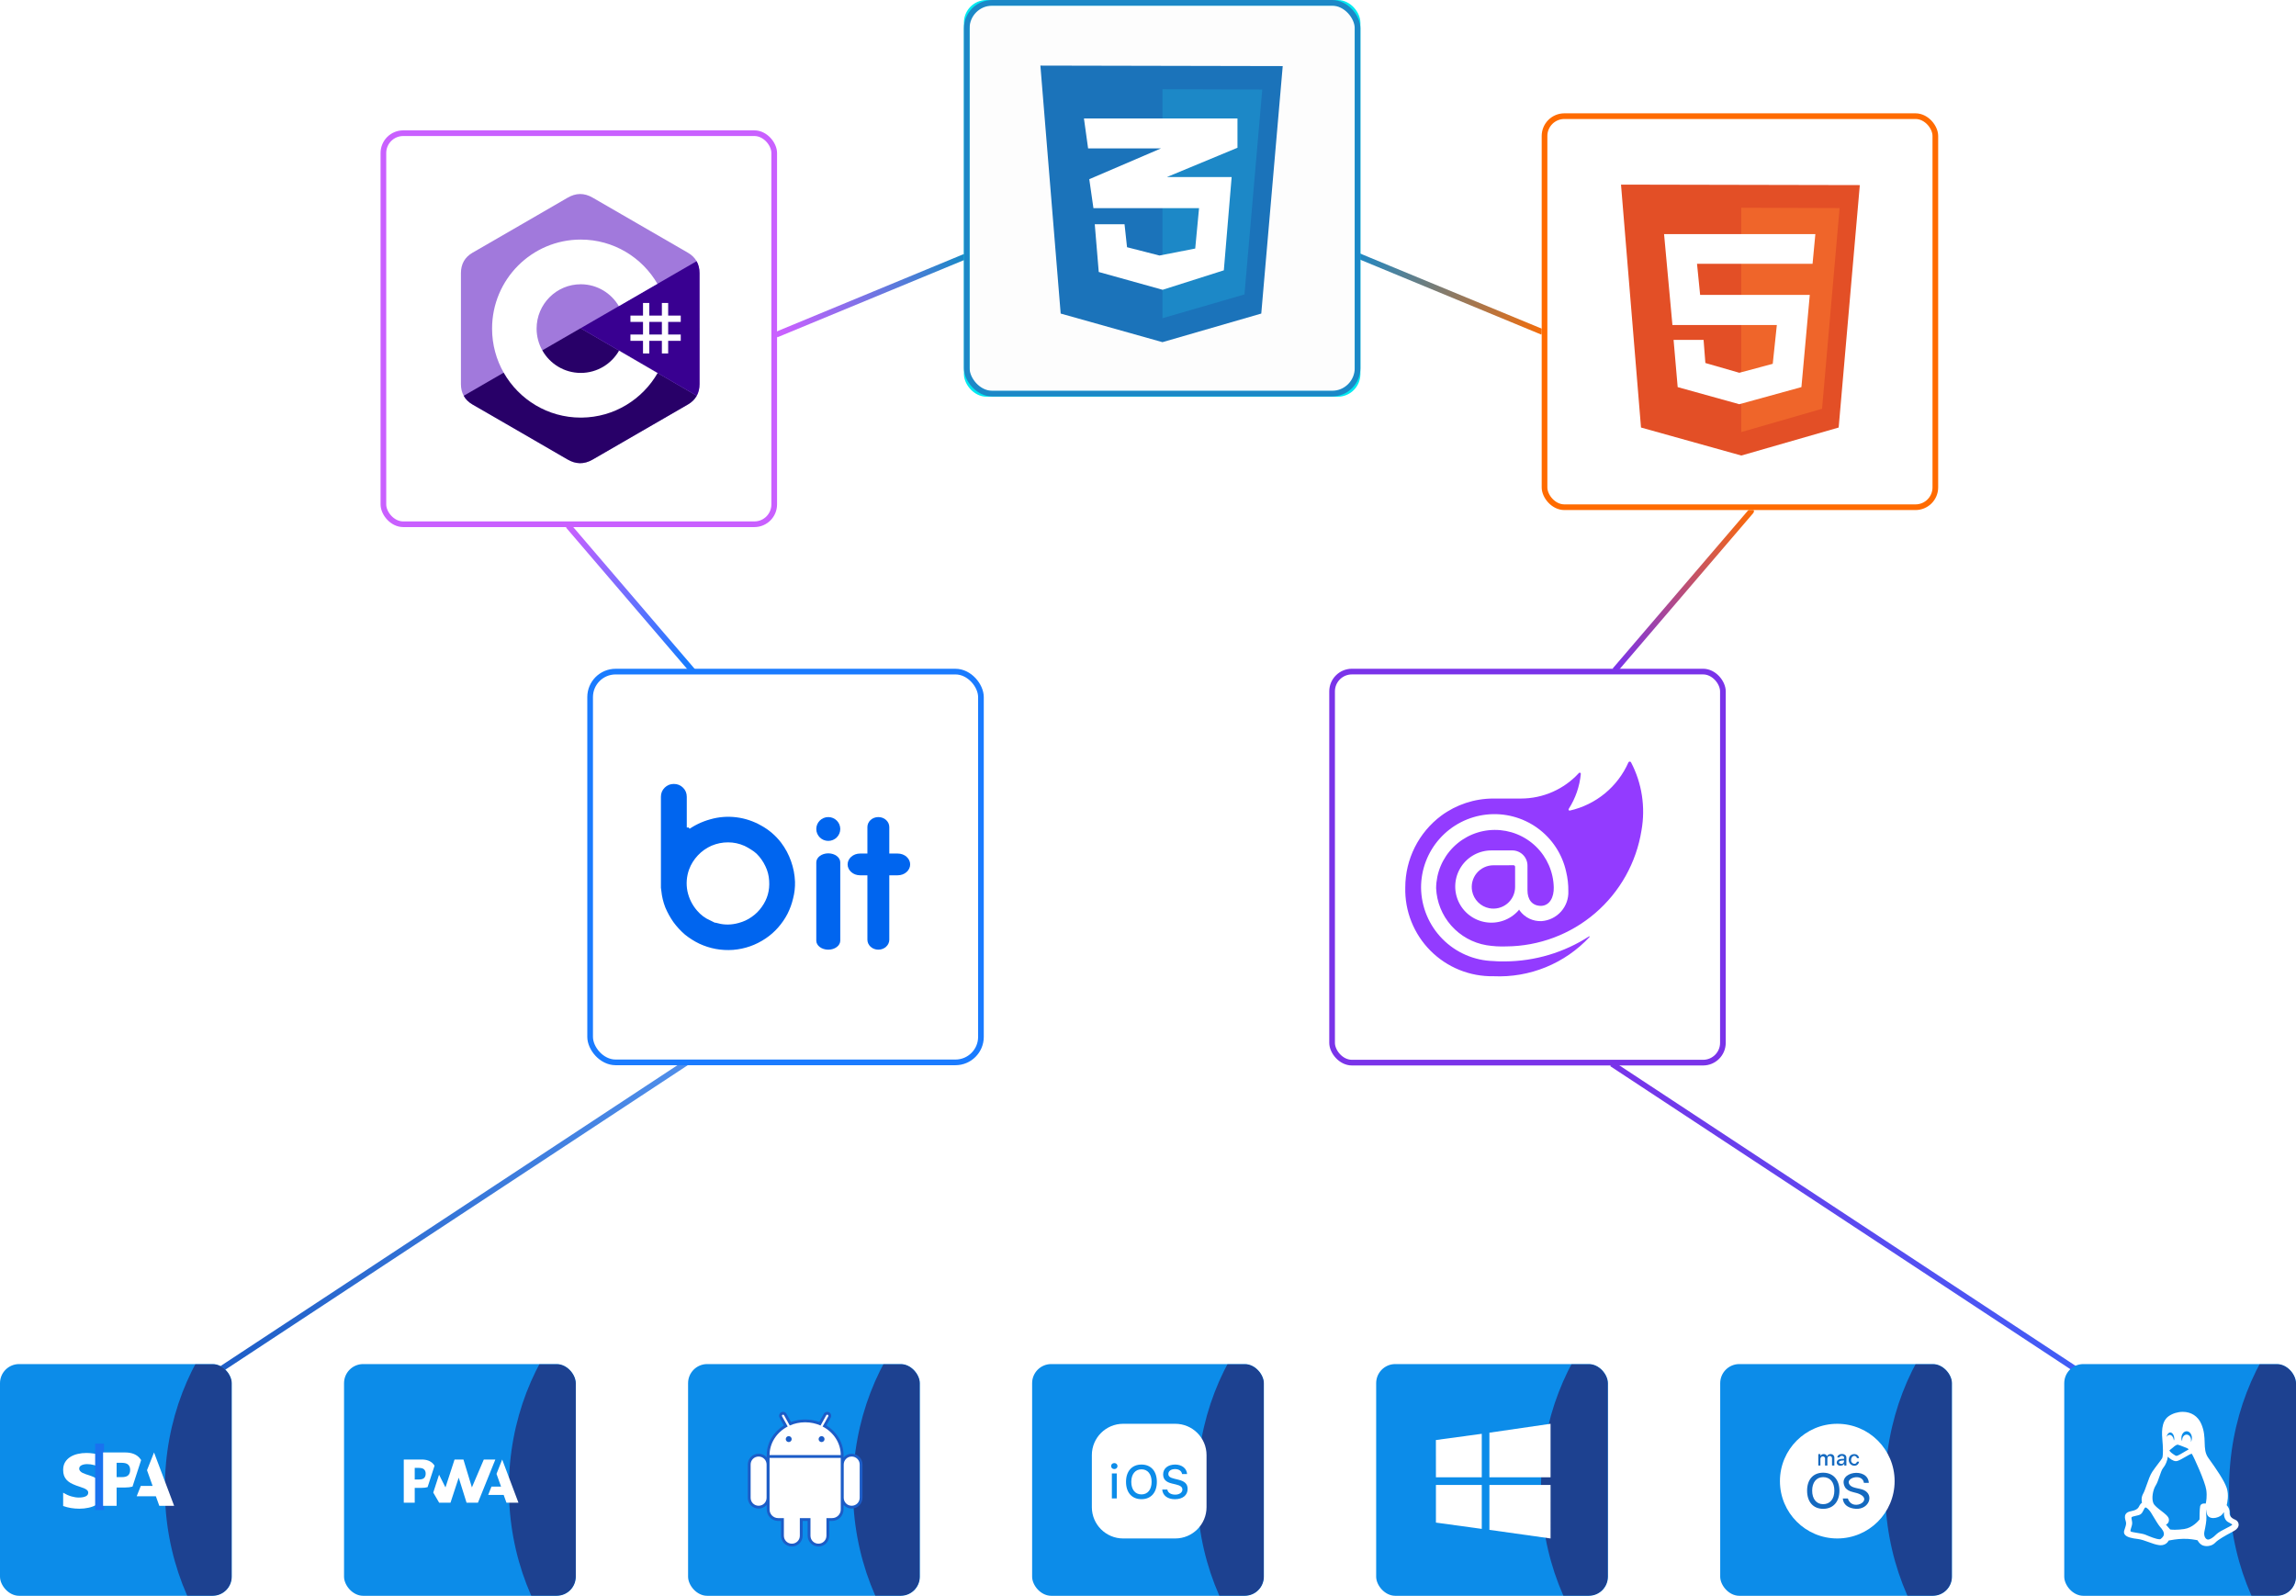 <svg width="961" height="668" viewBox="0 0 961 668" fill="none" xmlns="http://www.w3.org/2000/svg">
<path d="M237.179 221.155C236.744 220.647 236.803 219.882 237.311 219.446V219.446C237.819 219.01 238.584 219.069 239.019 219.577L290.995 280.259L289.155 281.838L237.179 221.155Z" fill="url(#paint0_linear_1660_11765)"/>
<path d="M732.041 213.222C732.467 212.724 733.215 212.667 733.712 213.093V213.093C734.21 213.52 734.267 214.268 733.841 214.766L676.756 281.418L674.956 279.874L732.041 213.222Z" fill="url(#paint1_linear_1660_11765)"/>
<path d="M92.795 574.348C92.248 574.708 91.513 574.556 91.153 574.009V574.009C90.793 573.462 90.945 572.726 91.492 572.366L287.45 443.325L288.753 445.307L92.795 574.348Z" fill="url(#paint2_linear_1660_11765)"/>
<path d="M869.51 572.242C870.057 572.602 870.208 573.338 869.848 573.885V573.885C869.488 574.433 868.753 574.584 868.206 574.224L673.965 446.292L675.269 444.31L869.51 572.242Z" fill="url(#paint3_linear_1660_11765)"/>
<path d="M567.43 107.927L568.335 105.734L646.077 137.897L645.171 140.09L567.43 107.927Z" fill="url(#paint4_linear_1660_11765)"/>
<path d="M403.009 106.509C403.615 106.259 404.308 106.546 404.558 107.152V107.152C404.808 107.757 404.52 108.451 403.915 108.701L325.356 141.201L324.45 139.009L403.009 106.509Z" fill="url(#paint5_linear_1660_11765)"/>
<rect x="160.474" y="55.754" width="163.575" height="163.695" rx="8.297" fill="white"/>
<rect x="160.474" y="55.754" width="163.575" height="163.695" rx="8.297" stroke="#C960FF" stroke-width="2.371"/>
<g clip-path="url(#clip0_1660_11765)">
<path d="M292.784 114.341C292.783 112.446 292.38 110.772 291.564 109.336C290.762 107.923 289.561 106.739 287.95 105.802C274.655 98.107 261.347 90.435 248.056 82.732C244.473 80.656 240.999 80.732 237.443 82.838C232.151 85.971 205.656 101.208 197.761 105.798C194.51 107.688 192.928 110.579 192.927 114.337C192.922 129.813 192.927 145.289 192.922 160.765C192.922 162.618 193.309 164.259 194.089 165.674C194.892 167.13 196.109 168.347 197.757 169.304C205.652 173.894 232.15 189.13 237.441 192.264C240.999 194.371 244.473 194.447 248.058 192.37C261.349 184.666 274.658 176.995 287.955 169.299C289.602 168.342 290.82 167.125 291.622 165.67C292.401 164.255 292.789 162.614 292.789 160.76C292.789 160.76 292.789 129.817 292.784 114.341Z" fill="#A179DC"/>
<path d="M243.005 137.4L194.086 165.674C194.888 167.13 196.106 168.347 197.753 169.304C205.649 173.895 232.147 189.131 237.438 192.264C240.996 194.372 244.47 194.447 248.054 192.37C261.345 184.667 274.654 176.995 287.951 169.299C289.599 168.342 290.816 167.125 291.619 165.67L243.005 137.4Z" fill="#280068"/>
<path d="M292.791 114.342C292.791 112.448 292.387 110.774 291.571 109.337L243.016 137.402L291.629 165.672C292.409 164.256 292.796 162.615 292.797 160.762C292.797 160.762 292.797 129.818 292.791 114.342Z" fill="#390091"/>
<path d="M271.768 126.82V132.105H277.033V126.82H279.665V132.105H284.93V134.748H279.665V140.032H284.93V142.675H279.665V147.96H277.033V142.675H271.768V147.96H269.136V142.675H263.871V140.032H269.136V134.748H263.871V132.105H269.136V126.82H271.768ZM277.033 134.747H271.768V140.032H277.033V134.747Z" fill="white"/>
<path d="M243.082 100.286C256.814 100.286 268.804 107.772 275.226 118.9L275.163 118.792L259.006 128.131C255.823 122.721 249.987 119.069 243.293 118.994L243.082 118.993C232.874 118.993 224.598 127.3 224.598 137.548C224.594 140.777 225.435 143.952 227.035 146.753C230.222 152.337 236.211 156.103 243.082 156.103C249.996 156.103 256.019 152.289 259.189 146.646L259.112 146.781L275.245 156.163C268.893 167.196 257.068 174.66 243.496 174.808L243.082 174.811C229.306 174.811 217.283 167.278 210.877 156.091C207.75 150.63 205.961 144.299 205.961 137.548C205.961 116.969 222.58 100.285 243.082 100.285L243.082 100.286Z" fill="white"/>
</g>
<rect x="557.553" y="281.123" width="163.575" height="163.695" rx="8.297" fill="white"/>
<rect x="557.553" y="281.123" width="163.575" height="163.695" rx="8.297" stroke="#7A33E9" stroke-width="2.371"/>
<path d="M687.055 347.59C684.903 361.07 678.033 373.35 667.669 382.246C657.305 391.141 644.118 396.075 630.455 396.169C627.687 396.276 624.916 396.107 622.181 395.668C616.463 394.697 611.25 391.797 607.413 387.452C603.576 383.107 601.346 377.579 601.095 371.79C601.151 365.333 603.745 359.157 608.319 354.594C612.892 350.031 619.078 347.449 625.542 347.403C632.005 347.357 638.227 349.853 642.865 354.35C647.502 358.848 650.184 364.987 650.331 371.442C650.434 375.519 648.666 379.095 645.033 379.199C641.15 379.199 639.331 376.431 639.331 372.702V362.339C639.332 360.663 638.67 359.055 637.489 357.864C636.308 356.674 634.704 355.999 633.026 355.986H624.33C621.801 355.968 619.308 356.584 617.078 357.778C614.849 358.971 612.954 360.704 611.568 362.817C610.181 364.93 609.347 367.357 609.141 369.875C608.935 372.394 609.364 374.924 610.389 377.234C611.414 379.544 613.002 381.56 615.008 383.099C617.014 384.638 619.374 385.651 621.873 386.044C624.372 386.437 626.929 386.198 629.311 385.349C631.694 384.5 633.825 383.068 635.511 381.184L635.815 380.731L636.119 381.234C637.165 382.654 638.546 383.793 640.139 384.551C641.732 385.309 643.487 385.661 645.25 385.578C648.391 385.35 651.319 383.904 653.408 381.549C655.497 379.195 656.581 376.117 656.43 372.975C656.461 370.278 656.158 367.588 655.529 364.965C653.917 357.555 649.615 351.005 643.455 346.576C637.295 342.147 629.711 340.153 622.167 340.979C614.622 341.804 607.65 345.391 602.596 351.047C597.541 356.703 594.761 364.028 594.792 371.611C594.889 379.651 598.101 387.34 603.755 393.063C609.408 398.787 617.062 402.098 625.108 402.301C625.108 402.301 627.385 402.508 629.953 402.449C642.432 402.37 654.63 398.735 665.113 391.969C665.262 391.866 665.411 392.073 665.312 392.224C660.209 397.716 653.968 402.03 647.025 404.867C640.081 407.703 632.602 408.994 625.109 408.648C620.21 408.737 615.344 407.834 610.804 405.992C606.264 404.151 602.145 401.41 598.695 397.935C595.244 394.46 592.534 390.322 590.727 385.772C588.921 381.222 588.056 376.354 588.184 371.461C588.187 365.627 589.551 359.875 592.169 354.66C594.787 349.445 598.586 344.912 603.265 341.422C609.553 336.796 617.151 334.29 624.96 334.267H636.631C641.19 334.263 645.698 333.312 649.869 331.472C654.04 329.633 657.781 326.946 660.855 323.582C660.92 323.51 661.006 323.461 661.101 323.442C661.196 323.421 661.295 323.431 661.384 323.47C661.473 323.509 661.548 323.574 661.597 323.658C661.647 323.742 661.669 323.839 661.661 323.936C661.167 329.176 659.42 334.221 656.569 338.648C656.527 338.725 656.508 338.812 656.514 338.9C656.521 338.987 656.553 339.071 656.607 339.14C656.66 339.21 656.732 339.262 656.814 339.292C656.897 339.321 656.986 339.326 657.071 339.305C662.459 338.09 667.485 335.628 671.746 332.117C676.008 328.607 679.384 324.146 681.605 319.095C681.662 319.004 681.739 318.929 681.832 318.876C681.925 318.824 682.03 318.796 682.137 318.796C682.244 318.796 682.349 318.824 682.442 318.876C682.534 318.929 682.612 319.004 682.668 319.095C687.242 327.848 688.785 337.868 687.055 347.59ZM625.078 362.209C623.735 362.209 622.41 362.506 621.196 363.08C619.982 363.653 618.911 364.488 618.059 365.525C617.208 366.561 616.597 367.774 616.271 369.075C615.944 370.375 615.911 371.732 616.173 373.048C616.524 374.807 617.388 376.423 618.658 377.691C619.927 378.96 621.545 379.824 623.306 380.174C624.623 380.435 625.981 380.402 627.283 380.076C628.585 379.75 629.799 379.14 630.836 378.289C631.874 377.438 632.71 376.368 633.284 375.155C633.857 373.943 634.155 372.619 634.154 371.278V362.811C634.146 362.649 634.078 362.496 633.963 362.382C633.849 362.267 633.695 362.199 633.533 362.191L625.078 362.209Z" fill="#933BFF"/>
<g clip-path="url(#clip1_1660_11765)">
<rect x="645.285" y="47.438" width="165.946" height="166.066" rx="9.483" fill="white"/>
<g clip-path="url(#clip2_1660_11765)">
<path d="M686.85 178.96L678.48 77.278L778.432 77.483L769.583 178.96L728.834 190.689L686.85 178.96Z" fill="#E34F26"/>
<path d="M728.809 180.868V86.961L769.969 87.098L762.629 171.116L728.809 180.868Z" fill="#EF652A"/>
<path d="M758.657 110.42L759.823 98.008H696.504L700.002 136.062H743.701L741.988 152.293L727.993 156.043L713.792 151.951L713.038 142.267H700.483L702.198 162.044L727.992 169.205L753.992 162.044L757.49 123.445H711.597L710.293 110.42H758.657Z" fill="white"/>
</g>
</g>
<rect x="646.47" y="48.624" width="163.575" height="163.695" rx="8.297" stroke="#FF6B00" stroke-width="2.371"/>
<rect x="404.638" y="1.185" width="163.576" height="163.696" rx="8.295" fill="white"/>
<rect x="404.638" y="1.185" width="163.576" height="163.696" rx="8.295" stroke="#01E9F0" stroke-width="2.37"/>
<rect x="404.638" y="1.187" width="163.575" height="163.575" rx="10.668" fill="#070F2F" fill-opacity="0.01" stroke="#1C88C7" stroke-width="2.371"/>
<g clip-path="url(#clip3_1660_11765)">
<path d="M443.95 131.255L435.457 27.457L536.89 27.666L527.909 131.255L486.556 143.229L443.95 131.255Z" fill="#1B73BA"/>
<path d="M486.555 133.207V37.345L528.325 37.484L520.877 123.251L486.555 133.207Z" fill="#1C88C7"/>
<path d="M517.948 49.599H453.691L455.432 62.129H485.924L455.92 75.009L457.66 87.122H501.867L500.265 104.038L485.298 106.962L471.723 103.482L470.678 93.874H458.217L459.887 113.855L486.62 121.304L512.24 113.159L515.512 74.103H488.43L517.947 61.851L517.948 49.599Z" fill="white"/>
</g>
<rect x="247.002" y="281.135" width="163.575" height="163.575" rx="10.668" fill="white" stroke="#1A7BFF" stroke-width="2.371"/>
<g clip-path="url(#clip4_1660_11765)">
<path d="M287.452 347.843H287.517L288.314 348.921C291.14 346.829 294.237 345.318 297.615 344.383L297.623 344.381L297.63 344.379C301.049 343.392 304.518 343.119 308.047 343.557C311.522 343.996 314.802 345.091 317.899 346.848L317.907 346.853L317.916 346.858C320.998 348.553 323.608 350.791 325.756 353.58C327.465 355.828 328.789 358.293 329.728 360.982L329.728 360.982L329.731 360.991C330.67 363.625 331.195 366.338 331.306 369.137C331.36 371.372 331.113 373.547 330.566 375.666L330.562 375.683L330.558 375.7C330.061 377.84 329.316 379.897 328.322 381.874C327.331 383.786 326.09 385.595 324.595 387.301L324.592 387.304C323.166 388.939 321.516 390.388 319.639 391.65C315.714 394.286 311.415 395.792 306.72 396.177C302.024 396.505 297.562 395.684 293.31 393.711C291.268 392.723 289.364 391.517 287.596 390.093C285.885 388.61 284.368 386.965 283.044 385.157C281.773 383.344 280.693 381.392 279.805 379.3C278.983 377.172 278.464 374.995 278.245 372.764L278.243 372.745L278.241 372.725C278.187 372.294 278.132 371.886 278.078 371.502V371.499V371.497V371.494V371.491V371.489V371.486V371.483V371.48V371.478V371.475V371.472V371.47V371.467V371.464V371.462V371.459V371.456V371.453V371.451V371.448V371.445V371.443V371.44V371.437V371.434V371.432V371.429V371.426V371.424V371.421V371.418V371.415V371.413V371.41V371.407V371.405V371.402V371.399V371.396V371.394V371.391V371.388V371.386V371.383V371.38V371.377V371.375V371.372V371.369V371.367V371.364V371.361V371.359V371.356V371.353V371.35V371.348V371.345V371.342V371.34V371.337V371.334V371.331V371.329V371.326V371.323V371.321V371.318V371.315V371.312V371.31V371.307V371.304V371.302V371.299V371.296V371.293V371.291V371.288V371.285V371.283V371.28V371.277V371.275V371.272V371.269V371.266V371.264V371.261V371.258V371.256V371.253V371.25V371.247V371.245V371.242V371.239V371.237V371.234V371.231V371.228V371.226V371.223V371.22V371.218V371.215V371.212V371.209V371.207V371.204V371.201V371.199V371.196V371.193V371.19V371.188V371.185V371.182V371.18V371.177V371.174V371.172V371.169V371.166V371.163V371.161V371.158V371.155V371.153V371.15V371.147V371.144V371.142V371.139V371.136V371.134V371.131V371.128V371.125V371.123V371.12V371.117V371.115V371.112V371.109V371.106V371.104V371.101V371.098V371.096V371.093V371.09V371.088V371.085V371.082V371.079V371.077V371.074V371.071V371.069V371.066V371.063V371.06V371.058V371.055V371.052V371.05V371.047V371.044V371.041V371.039V371.036V371.033V371.031V371.028V371.025V371.022V371.02V371.017V371.014V371.012V371.009V371.006V371.004V371.001V370.998V370.995V370.993V370.99V370.987V370.985V370.982V370.979V370.976V370.974V370.971V370.968V370.966V370.963V370.96V370.957V370.955V370.952V370.949V370.947V370.944V370.941V370.938V370.936V370.933V370.93V370.928V370.925V370.922V370.92V370.917V370.914V370.911V370.909V370.906V370.903V370.901V370.898V370.895V370.892V370.89V370.887V370.884V370.882V370.879V370.876V370.873V370.871V370.868V370.865V370.863V370.86V370.857V370.854V370.852V370.849V370.846V370.844V370.841V370.838V370.836V370.833V370.83V370.827V370.825V370.822V370.819V370.817V370.814V370.811V370.808V370.806V370.803V370.8V370.798V370.795V370.792V370.789V370.787V370.784V370.781V370.779V370.776V370.773V370.77V370.768V370.765V370.762V370.76V370.757V370.754V370.752V370.749V370.746V370.743V370.741V370.738V370.735V370.733V370.73V370.727V370.724V370.722V370.719V370.716V370.714V370.711V370.708V370.705V370.703V370.7V370.697V370.695V370.692V370.689V370.686V370.684V370.681V370.678V370.676V370.673V370.67V370.668V370.665V370.662V370.659V370.657V370.654V370.651V370.649V370.646V370.643V370.64V370.638V370.635V370.632V370.63V370.627V370.624V370.621V370.619V370.616V370.613V370.611V370.608V370.605V370.602V370.6V370.597V370.594V370.592V370.589V370.586V370.584V370.581V370.578V370.575V370.573V370.57V370.567V370.565V370.562V370.559V370.556V370.554V370.551V370.548V370.546V370.543V370.54V370.537V370.535V370.532V370.529V370.527V370.524V370.521V370.518V370.516V370.513V370.51V370.508V370.505V370.502V370.5V370.497V370.494V370.491V370.489V370.486V370.483V370.481V370.478V370.475V370.472V370.47V370.467V370.464V370.462V370.459V370.456V370.453V370.451V370.448V370.445V370.443V370.44V370.437V370.434V370.432V370.429V370.426V370.424V370.421V370.418V370.415V370.413V370.41V370.407V370.405V370.402V370.399V370.397V370.394V370.391V370.388V370.386V370.383V370.38V370.378V370.375V370.372V370.369V370.367V370.364V370.361V370.359V370.356V370.353V370.35V370.348V370.345V370.342V370.34V370.337V370.334V370.331V370.329V370.326V370.323V370.321V370.318V370.315V370.312V370.31V370.307V370.304V370.302V370.299V370.296V370.294V370.291V370.288V370.285V370.283V370.28V370.277V370.275V370.272V370.269V370.266V370.264V370.261V370.258V370.256V370.253V370.25V370.247V370.245V370.242V370.239V370.237V370.234V370.231V370.228V370.226V370.223V370.22V370.218V369.09V333.534C278.078 332.409 278.453 331.509 279.221 330.746C279.99 329.982 280.9 329.606 282.041 329.606C283.182 329.606 284.092 329.982 284.86 330.746C285.628 331.509 286.004 332.409 286.004 333.534V347.026V347.757V347.843H287.452ZM296.678 386.61C297.207 386.9 297.738 387.163 298.271 387.4L298.592 387.559L298.66 387.592L298.73 387.619L299.429 387.879L300.127 388.139L300.211 387.92C303.262 388.698 306.389 388.639 309.568 387.746C311.702 387.183 313.658 386.275 315.427 385.021C317.252 383.769 318.798 382.234 320.059 380.42C322.581 376.907 323.688 372.935 323.377 368.565C323.248 366.242 322.678 364.036 321.665 361.959C320.665 359.848 319.347 357.977 317.715 356.355L317.694 356.335L317.673 356.315C316.85 355.56 315.962 354.898 315.011 354.329C314.154 353.783 313.242 353.27 312.276 352.79L312.248 352.776L312.219 352.763C309.825 351.699 307.327 351.164 304.735 351.164C302.157 351.164 299.668 351.665 297.281 352.664L297.266 352.67L297.251 352.677C294.867 353.737 292.787 355.207 291.023 357.085C289.263 358.958 287.937 361.089 287.054 363.47L287.051 363.479L287.047 363.489C285.914 366.679 285.661 369.945 286.291 373.263L286.294 373.276L286.296 373.289C286.986 376.591 288.433 379.53 290.628 382.085C292.322 384.08 294.341 385.594 296.678 386.61Z" fill="#0065EF" stroke="#0065EF" stroke-width="2.897"/>
<path d="M346.679 358.659C347.781 358.659 348.722 358.997 349.356 359.475C349.99 359.952 350.249 360.503 350.249 360.991V393.756C350.249 394.244 349.99 394.795 349.356 395.272C348.722 395.75 347.781 396.088 346.679 396.088C345.578 396.088 344.636 395.75 344.002 395.272C343.368 394.795 343.109 394.244 343.109 393.756V360.991C343.109 360.503 343.368 359.952 344.002 359.475C344.636 358.997 345.578 358.659 346.679 358.659Z" fill="#0065EF" stroke="#0065EF" stroke-width="2.897"/>
<path d="M350.249 347.016C350.249 348.961 348.66 350.554 346.679 350.554C344.698 350.554 343.109 348.961 343.109 347.016C343.109 345.071 344.698 343.478 346.679 343.478C348.66 343.478 350.249 345.071 350.249 347.016Z" fill="#0065EF" stroke="#0065EF" stroke-width="2.897"/>
<path d="M367.637 343.478C369.502 343.478 370.771 344.821 370.771 346.192V393.369C370.771 394.74 369.502 396.083 367.637 396.083C365.772 396.083 364.503 394.74 364.503 393.369V346.192C364.503 344.821 365.772 343.478 367.637 343.478Z" fill="#0065EF" stroke="#0065EF" stroke-width="2.897"/>
<path d="M360.007 358.743H375.718C378.008 358.743 379.507 360.316 379.507 361.847C379.507 363.377 378.008 364.951 375.718 364.951H360.007C357.717 364.951 356.218 363.377 356.218 361.847C356.218 360.316 357.717 358.743 360.007 358.743Z" fill="#0065EF" stroke="#0065EF" stroke-width="2.897"/>
</g>
<g clip-path="url(#clip5_1660_11765)">
<rect y="571" width="97" height="97" rx="8" fill="#0C8CE9"/>
<g filter="url(#filter0_f_1660_11765)">
<path d="M256 623C256 679.885 214.139 726 162.5 726C110.861 726 69 679.885 69 623C69 566.115 110.861 520 162.5 520C214.139 520 256 566.115 256 623Z" fill="#1F3986" fill-opacity="0.9"/>
</g>
<path d="M26.434 630.413V624.852C27.563 625.532 28.686 626.039 29.801 626.372C30.93 626.706 31.995 626.872 32.994 626.872C34.211 626.872 35.167 626.706 35.862 626.372C36.571 626.039 36.926 625.532 36.926 624.852C36.926 624.417 36.767 624.055 36.448 623.766C36.13 623.476 35.717 623.223 35.21 623.005C34.718 622.788 34.175 622.593 33.581 622.419C32.987 622.245 32.415 622.049 31.865 621.832C30.981 621.499 30.199 621.144 29.518 620.768C28.852 620.377 28.288 619.928 27.824 619.421C27.375 618.914 27.027 618.327 26.781 617.661C26.55 616.995 26.434 616.206 26.434 615.293C26.434 614.048 26.702 612.976 27.238 612.078C27.788 611.18 28.512 610.449 29.41 609.884C30.322 609.305 31.358 608.885 32.516 608.624C33.689 608.349 34.906 608.212 36.166 608.212C37.151 608.212 38.15 608.291 39.164 608.451C40.178 608.595 41.177 608.813 42.161 609.102V614.403C41.293 613.896 40.358 613.519 39.359 613.273C38.374 613.012 37.404 612.882 36.448 612.882C35.999 612.882 35.572 612.926 35.167 613.012C34.776 613.085 34.428 613.201 34.124 613.36C33.82 613.505 33.581 613.7 33.407 613.947C33.233 614.178 33.146 614.446 33.146 614.75C33.146 615.156 33.277 615.503 33.537 615.793C33.798 616.083 34.138 616.336 34.558 616.553C34.978 616.756 35.442 616.944 35.949 617.118C36.47 617.278 36.984 617.444 37.491 617.618C38.403 617.936 39.229 618.284 39.968 618.661C40.706 619.037 41.336 619.479 41.857 619.986C42.393 620.493 42.799 621.086 43.074 621.767C43.364 622.448 43.508 623.259 43.508 624.2C43.508 625.518 43.219 626.648 42.639 627.589C42.075 628.516 41.314 629.276 40.358 629.87C39.417 630.449 38.324 630.869 37.078 631.13C35.847 631.405 34.566 631.543 33.233 631.543C30.786 631.543 28.519 631.166 26.434 630.413Z" fill="white"/>
<rect x="39.828" y="604.292" width="3.707" height="27.806" fill="#1A72EF"/>
<path d="M48.811 622.667H52.489C53.602 622.667 54.594 622.542 55.464 622.294L56.415 619.364L59.073 611.176C58.87 610.855 58.639 610.551 58.379 610.265C57.015 608.755 55.018 608 52.39 608H43.145V630.333H48.811V622.667ZM53.679 613.138C54.212 613.674 54.478 614.392 54.478 615.291C54.478 616.198 54.244 616.916 53.775 617.448C53.261 618.038 52.315 618.333 50.936 618.333H48.811V612.333H50.952C52.237 612.333 53.146 612.601 53.679 613.138Z" fill="white"/>
<path d="M57.219 626.333L58.932 622H63.88L61.532 615.426L64.469 608L72.881 630.333H66.677L65.24 626.333H57.219Z" fill="white"/>
</g>
<g clip-path="url(#clip6_1660_11765)">
<rect x="144" y="571" width="97" height="97" rx="8" fill="#0C8CE9"/>
<g filter="url(#filter1_f_1660_11765)">
<path d="M400 623C400 679.885 358.139 726 306.5 726C254.861 726 213 679.885 213 623C213 566.115 254.861 520 306.5 520C358.139 520 400 566.115 400 623Z" fill="#1F3986" fill-opacity="0.9"/>
</g>
<path d="M204.324 625.788L205.711 622.282H209.715L207.815 616.963L210.191 610.953L216.997 629.025H211.978L210.815 625.788H204.324Z" fill="white"/>
<path d="M200.045 629.025L207.331 610.953L202.5 610.953L197.516 622.632L193.972 610.953H190.258L186.453 622.632L183.769 617.31L181.34 624.793L183.806 629.025H188.56L191.999 618.552L195.278 629.025H200.045Z" fill="white"/>
<path d="M173.585 622.821H176.561C177.462 622.821 178.265 622.721 178.969 622.52L179.738 620.149L181.889 613.523C181.725 613.263 181.538 613.018 181.328 612.786C180.223 611.564 178.608 610.953 176.481 610.953H169V629.025H173.585V622.821ZM177.524 615.111C177.955 615.545 178.171 616.126 178.171 616.854C178.171 617.587 177.981 618.168 177.602 618.598C177.186 619.076 176.42 619.315 175.305 619.315H173.585V614.46H175.318C176.357 614.46 177.093 614.677 177.524 615.111Z" fill="white"/>
</g>
<g clip-path="url(#clip7_1660_11765)">
<rect x="288" y="571" width="97" height="97" rx="8" fill="#0C8CE9"/>
<g filter="url(#filter2_f_1660_11765)">
<path d="M544 623C544 679.885 502.139 726 450.5 726C398.861 726 357 679.885 357 623C357 566.115 398.861 520 450.5 520C502.139 520 544 566.115 544 623Z" fill="#1F3986" fill-opacity="0.9"/>
</g>
<path d="M327.74 591C327.476 591.003 327.202 591.066 326.952 591.205C326.159 591.644 325.868 592.663 326.307 593.456L328.098 596.689C323.784 599.359 320.925 603.918 320.925 609.122C320.925 609.143 320.925 609.176 320.925 609.209C320.925 609.22 320.925 609.226 320.925 609.239C320.925 609.256 320.925 609.281 320.925 609.285V610.089C320.096 609.135 318.878 608.533 317.518 608.533C315.024 608.533 313 610.558 313 613.051V626.967C313 629.46 315.024 631.484 317.518 631.484C318.878 631.484 320.096 630.882 320.925 629.929V631.878C320.925 634.506 323.075 636.657 325.703 636.657H326.916V642.847C326.916 645.341 328.94 647.365 331.434 647.365C333.927 647.365 335.951 645.341 335.951 642.847V636.657H338.049V642.847C338.049 645.341 340.073 647.365 342.566 647.365C345.06 647.365 347.084 645.341 347.084 642.847V636.657H348.297C350.925 636.657 353.075 634.506 353.075 631.878V629.929C353.904 630.882 355.122 631.484 356.482 631.484C358.976 631.484 361 629.46 361 626.967V613.051C361 610.558 358.976 608.533 356.482 608.533C355.122 608.533 353.904 609.135 353.075 610.089V609.301V609.285C353.075 609.261 353.075 609.236 353.075 609.239C353.075 609.19 353.075 609.151 353.075 609.122C353.075 603.919 350.21 599.364 345.897 596.694L347.693 593.456C348.132 592.663 347.841 591.644 347.048 591.205C346.798 591.066 346.524 591.003 346.26 591C345.675 590.994 345.1 591.303 344.797 591.849L342.919 595.241C341.083 594.564 339.086 594.193 337 594.193C334.916 594.193 332.915 594.56 331.081 595.236L329.203 591.849C328.9 591.303 328.325 590.994 327.74 591Z" fill="#1C5CC7"/>
<path d="M317.521 609.709C315.66 609.709 314.18 611.189 314.18 613.05V626.966C314.18 628.826 315.66 630.307 317.521 630.307C319.381 630.307 320.861 628.826 320.861 626.966V613.05C320.861 611.189 319.381 609.709 317.521 609.709ZM356.485 609.709C354.625 609.709 353.145 611.189 353.145 613.05V626.966C353.145 628.826 354.625 630.307 356.485 630.307C358.346 630.307 359.826 628.826 359.826 626.966V613.05C359.826 611.189 358.346 609.709 356.485 609.709Z" fill="white"/>
<path d="M331.435 625.59C329.574 625.59 328.094 627.071 328.094 628.931V642.847C328.094 644.708 329.574 646.188 331.435 646.188C333.295 646.188 334.775 644.708 334.775 642.847V628.931C334.775 627.071 333.295 625.59 331.435 625.59ZM342.567 625.59C340.707 625.59 339.227 627.071 339.227 628.931V642.847C339.227 644.708 340.707 646.188 342.567 646.188C344.428 646.188 345.908 644.708 345.908 642.847V628.931C345.908 627.071 344.428 625.59 342.567 625.59Z" fill="white"/>
<path d="M327.754 592.177C327.675 592.178 327.601 592.198 327.529 592.238C327.29 592.37 327.212 592.644 327.344 592.883L329.698 597.134C325.17 599.49 322.112 603.968 322.105 609.106H351.902C351.896 603.968 348.838 599.49 344.31 597.134L346.663 592.883C346.796 592.644 346.717 592.37 346.479 592.238C346.406 592.198 346.333 592.178 346.254 592.177C346.085 592.175 345.925 592.26 345.834 592.422L343.45 596.72C341.5 595.855 339.312 595.369 337.004 595.369C334.695 595.369 332.508 595.855 330.557 596.72L328.173 592.422C328.083 592.26 327.923 592.175 327.754 592.177ZM322.105 610.283V631.878C322.105 633.874 323.712 635.48 325.707 635.48H348.3C350.296 635.48 351.902 633.874 351.902 631.878V610.283H322.105Z" fill="white"/>
<path d="M330.122 601.167C329.442 601.167 328.879 601.73 328.879 602.41C328.879 603.09 329.442 603.653 330.122 603.653C330.802 603.653 331.365 603.09 331.365 602.41C331.365 601.73 330.802 601.167 330.122 601.167ZM343.874 601.167C343.194 601.167 342.631 601.73 342.631 602.41C342.631 603.09 343.194 603.653 343.874 603.653C344.555 603.653 345.118 603.09 345.118 602.41C345.118 601.73 344.555 601.167 343.874 601.167Z" fill="#1C5CC7"/>
</g>
<g clip-path="url(#clip8_1660_11765)">
<rect x="432" y="571" width="97" height="97" rx="8" fill="#0C8CE9"/>
<g filter="url(#filter3_f_1660_11765)">
<path d="M688 623C688 679.885 646.139 726 594.5 726C542.861 726 501 679.885 501 623C501 566.115 542.861 520 594.5 520C646.139 520 688 566.115 688 623Z" fill="#1F3986" fill-opacity="0.9"/>
</g>
<g clip-path="url(#clip9_1660_11765)">
<path d="M470.091 596C462.869 596 457 601.869 457 609.091V630.908C457 638.131 462.869 644 470.091 644H491.908C499.131 644 505 638.131 505 630.909V609.091C505 601.869 499.131 596 491.909 596H470.091ZM466.402 612.44C467.165 612.44 467.734 612.985 467.734 613.705C467.734 614.415 467.165 614.96 466.402 614.96C465.628 614.96 465.062 614.414 465.062 613.705C465.062 612.986 465.628 612.44 466.402 612.44ZM477.77 613.062C481.752 613.062 484.206 615.842 484.206 620.304C484.206 624.755 481.773 627.559 477.77 627.559C473.744 627.559 471.301 624.765 471.301 620.304C471.301 615.832 473.799 613.062 477.77 613.062ZM491.877 613.062C494.68 613.062 496.73 614.697 496.86 617.032H494.766C494.559 615.755 493.458 614.961 491.843 614.961C490.141 614.961 489.018 615.766 489.018 617.021C489.018 618.003 489.738 618.571 491.549 618.996L493.066 619.366C495.914 620.032 497.081 621.178 497.081 623.261C497.081 625.912 495.029 627.57 491.745 627.57C488.68 627.57 486.618 625.989 486.465 623.513H488.594C488.779 624.822 490.065 625.66 491.908 625.66C493.633 625.66 494.898 624.766 494.898 623.534C494.898 622.486 494.101 621.855 492.268 621.418L490.479 620.992C487.981 620.402 486.836 619.192 486.836 617.163C486.836 614.699 488.856 613.062 491.877 613.062ZM477.77 615.059C475.162 615.059 473.506 617.097 473.506 620.304C473.506 623.5 475.108 625.563 477.77 625.563C480.399 625.563 482.014 623.501 482.014 620.304C482.015 617.098 480.399 615.059 477.77 615.059ZM465.378 616.794H467.429V627.234H465.378V616.794Z" fill="white"/>
</g>
</g>
<g clip-path="url(#clip10_1660_11765)">
<rect x="576" y="571" width="97" height="97" rx="8" fill="#0C8CE9"/>
<g filter="url(#filter4_f_1660_11765)">
<path d="M832 623C832 679.885 790.139 726 738.5 726C686.861 726 645 679.885 645 623C645 566.115 686.861 520 738.5 520C790.139 520 832 566.115 832 623Z" fill="#1F3986" fill-opacity="0.9"/>
</g>
<g clip-path="url(#clip11_1660_11765)">
<path fill-rule="evenodd" clip-rule="evenodd" d="M601.015 618.4L601 602.796L620.201 600.189V618.4H601.015H601.015ZM623.399 599.723L648.993 595.999V618.4H623.399L623.399 599.723ZM649 621.599L648.995 644L623.4 640.399V621.599H649L649 621.599ZM620.199 639.99L601.014 637.359V621.596H620.199V639.99Z" fill="white"/>
</g>
</g>
<g clip-path="url(#clip12_1660_11765)">
<rect x="720" y="571" width="97" height="97" rx="8" fill="#0C8CE9"/>
<g filter="url(#filter5_f_1660_11765)">
<path d="M976 623C976 679.885 934.139 726 882.5 726C830.861 726 789 679.885 789 623C789 566.115 830.861 520 882.5 520C934.139 520 976 566.115 976 623Z" fill="#1F3986" fill-opacity="0.9"/>
</g>
<circle cx="769" cy="620" r="24" fill="white"/>
<path d="M771.844 611.697V611.344C767.245 611.344 771.402 614.351 771.844 611.697ZM773.967 610.105C774.586 608.248 777.77 608.071 778.124 610.371H777.239C776.974 609.044 774.763 608.956 774.763 611.344C774.763 612.67 776.797 613.466 777.239 611.874H778.124C777.593 614.793 772.906 613.732 773.967 610.105ZM761.055 608.69H761.939V609.486C762.381 608.425 764.327 608.337 764.681 609.575C765.3 608.248 767.776 608.337 767.776 610.194V613.466H766.803V610.459C766.803 609.133 764.858 609.133 764.858 610.548V613.466H763.885V610.371C763.668 609.543 762.566 609.378 762.116 610.105L761.939 610.548V613.466H761.055V608.69ZM763.089 631.597C758.932 631.597 756.367 628.678 756.367 623.991C756.367 619.303 758.932 616.473 763.089 616.473C767.245 616.473 769.899 619.392 769.899 623.991C769.899 628.59 767.334 631.597 763.089 631.597ZM770.872 613.466C768.307 614.085 767.953 610.813 770.606 610.725L771.844 610.636V610.282C771.933 609.221 770.164 609.133 769.899 610.105H769.014C769.018 609.887 769.079 609.674 769.191 609.486C769.899 608.248 772.817 608.248 772.817 610.194V613.466H771.933V612.67C771.824 612.871 771.672 613.047 771.489 613.184C771.306 613.321 771.095 613.418 770.872 613.466ZM776.886 631.597C773.702 631.42 771.491 629.916 771.314 627.263H773.436C775.471 633.631 786.349 626.821 775.647 624.61C773.967 624.256 772.729 623.46 772.198 622.487C768.837 615.943 781.838 613.997 782.192 620.718H780.158C779.539 616.385 771.491 618.773 774.409 621.78C775.647 623.018 778.212 622.93 780.069 623.725C784.492 625.76 782.369 631.774 776.886 631.597ZM763.089 618.331C760.259 618.331 758.49 620.542 758.49 623.991C758.49 627.44 760.259 629.651 763.089 629.651C765.919 629.651 767.776 627.528 767.776 623.991C767.776 620.453 766.007 618.331 763.089 618.331Z" fill="#1469BF"/>
</g>
<g clip-path="url(#clip13_1660_11765)">
<rect x="864" y="571" width="97" height="97" rx="8" fill="#0C8CE9"/>
<g filter="url(#filter6_f_1660_11765)">
<path d="M1120 623C1120 679.885 1078.14 726 1026.5 726C974.861 726 933 679.885 933 623C933 566.115 974.861 520 1026.5 520C1078.14 520 1120 566.115 1120 623Z" fill="#1F3986" fill-opacity="0.9"/>
</g>
<path d="M935.511 636.126C933.863 635.451 933.157 634.555 933.226 633.219C933.296 631.659 932.411 630.516 931.99 630.065C932.244 629.095 932.986 625.739 931.991 622.824C930.922 619.705 927.656 614.94 924.287 610.256C922.908 608.333 922.843 606.242 922.767 603.821C922.695 601.512 922.614 598.895 921.326 595.985C919.926 592.817 917.116 591 913.618 591C911.536 591 909.4 591.65 907.756 592.784C904.389 595.108 904.834 600.174 905.129 603.526C905.169 603.985 905.207 604.419 905.229 604.789C905.425 608.072 905.247 609.802 905.013 610.328C904.863 610.672 904.12 611.65 903.333 612.685C902.52 613.756 901.598 614.97 900.842 616.102C899.941 617.463 899.213 619.543 898.509 621.555C897.994 623.028 897.507 624.418 897.034 625.25C896.136 626.848 896.36 628.339 896.546 629.028C896.206 629.264 895.715 629.729 895.301 630.605C894.8 631.674 893.784 632.248 891.671 632.654C890.7 632.853 890.03 633.261 889.68 633.868C889.17 634.751 889.448 635.86 889.701 636.618C890.075 637.733 889.842 638.438 889.418 639.719C889.32 640.014 889.21 640.349 889.098 640.718C888.921 641.301 888.985 641.83 889.287 642.292C890.085 643.512 892.413 643.942 894.811 644.225C896.242 644.395 897.809 644.968 899.324 645.522C900.809 646.064 902.344 646.625 903.74 646.796C903.952 646.822 904.162 646.836 904.364 646.836C906.471 646.836 907.423 645.438 907.725 644.863C908.482 644.709 911.092 644.214 913.782 644.148C916.468 644.071 919.067 644.602 919.803 644.767C920.035 645.21 920.645 646.222 921.617 646.743C922.152 647.035 922.896 647.203 923.658 647.203H923.658C924.472 647.203 926.02 647.01 927.245 645.721C928.467 644.426 931.52 642.773 933.75 641.566C934.248 641.296 934.713 641.044 935.121 640.817C936.374 640.122 937.057 639.13 936.996 638.095C936.945 637.235 936.376 636.48 935.511 636.126ZM907.783 635.877C907.627 634.778 906.215 633.689 904.578 632.428C903.241 631.397 901.724 630.228 901.306 629.238C900.443 627.196 901.124 623.605 902.31 621.756C902.897 620.83 903.375 619.426 903.839 618.069C904.339 616.603 904.856 615.087 905.435 614.423C906.351 613.387 907.197 611.371 907.347 609.783C908.205 610.602 909.535 611.641 910.765 611.641C910.954 611.641 911.138 611.616 911.313 611.567C912.154 611.324 913.391 610.609 914.588 609.918C915.619 609.322 916.891 608.587 917.369 608.52C918.19 609.698 922.958 620.25 923.445 623.639C923.831 626.32 923.424 628.536 923.219 629.404C923.054 629.382 922.858 629.364 922.651 629.364C921.323 629.364 920.972 630.089 920.88 630.521C920.644 631.646 920.62 635.242 920.617 636.05C920.137 636.66 917.708 639.533 914.222 640.05C912.802 640.256 911.475 640.361 910.28 640.361C909.259 640.361 908.607 640.282 908.336 640.241L906.584 638.236C907.275 637.895 907.965 637.175 907.783 635.877ZM910.006 602.821C909.952 602.844 909.898 602.87 909.845 602.897C909.84 602.778 909.827 602.658 909.808 602.537C909.617 601.436 908.887 600.637 908.073 600.637C908.012 600.637 907.952 600.641 907.885 600.651C907.401 600.732 907.021 601.096 906.813 601.612C906.995 600.48 907.637 599.642 908.398 599.642C909.292 599.642 910.046 600.846 910.046 602.272C910.046 602.451 910.033 602.63 910.006 602.821ZM916.951 603.67C917.033 603.409 917.077 603.127 917.077 602.835C917.077 601.542 916.257 600.53 915.21 600.53C914.187 600.53 913.355 601.564 913.355 602.835C913.355 602.921 913.359 603.008 913.367 603.095C913.313 603.074 913.26 603.054 913.208 603.034C913.091 602.677 913.031 602.305 913.031 601.926C913.031 600.38 914.019 599.123 915.233 599.123C916.447 599.123 917.435 600.38 917.435 601.926C917.435 602.569 917.258 603.182 916.951 603.67ZM916.056 606.678C916.038 606.756 916.001 606.791 915.589 607.005C915.381 607.113 915.123 607.248 914.799 607.445L914.583 607.576C913.713 608.103 911.677 609.337 911.125 609.41C910.749 609.46 910.517 609.315 909.995 608.96C909.877 608.88 909.752 608.795 909.619 608.709C908.678 608.091 908.072 607.411 908.004 607.145C908.311 606.908 909.071 606.315 909.46 605.963C910.251 605.228 911.046 604.735 911.44 604.735C911.461 604.735 911.479 604.736 911.499 604.74C911.961 604.821 913.102 605.277 913.936 605.609C914.321 605.763 914.653 605.895 914.887 605.979C915.625 606.233 916.009 606.557 916.056 606.678ZM922.68 641.021C923.095 639.145 923.575 636.592 923.497 635.088C923.479 634.746 923.449 634.374 923.42 634.014C923.365 633.342 923.284 632.342 923.367 632.045C923.384 632.038 923.402 632.031 923.423 632.025C923.426 632.886 923.613 634.601 924.985 635.2C925.394 635.378 925.862 635.468 926.374 635.468C927.749 635.468 929.274 634.794 929.898 634.169C930.266 633.802 930.576 633.352 930.792 632.995C930.84 633.134 930.869 633.315 930.854 633.549C930.772 634.818 931.388 636.501 932.562 637.121L932.733 637.211C933.151 637.43 934.261 638.013 934.279 638.289C934.279 638.289 934.269 638.322 934.207 638.379C933.929 638.634 932.951 639.133 932.004 639.617C930.325 640.474 928.422 641.446 927.568 642.344C926.364 643.611 925.003 644.461 924.181 644.461C924.082 644.461 923.992 644.449 923.912 644.423C923.02 644.145 922.285 642.857 922.68 641.021ZM892.254 636.235C892.163 635.808 892.091 635.472 892.169 635.146C892.225 634.905 893.416 634.646 893.925 634.536C894.641 634.381 895.381 634.22 895.865 633.926C896.519 633.53 896.873 632.799 897.186 632.154C897.412 631.688 897.646 631.205 897.924 631.047C897.94 631.038 897.964 631.027 898.009 631.027C898.53 631.027 899.623 632.122 900.253 633.102C900.413 633.35 900.709 633.845 901.051 634.418C902.075 636.131 903.477 638.478 904.21 639.265C904.87 639.972 905.938 641.331 905.675 642.497C905.483 643.401 904.458 644.137 904.217 644.3C904.129 644.32 904.021 644.33 903.893 644.33C902.491 644.33 899.717 643.164 898.226 642.537L898.006 642.444C897.173 642.095 895.815 641.876 894.501 641.663C893.455 641.494 892.023 641.262 891.786 641.053C891.593 640.837 891.817 640.135 892.013 639.516C892.155 639.072 892.301 638.612 892.382 638.13C892.495 637.362 892.362 636.737 892.254 636.235Z" fill="white"/>
</g>
<defs>
<filter id="filter0_f_1660_11765" x="-1" y="450" width="327" height="346" filterUnits="userSpaceOnUse" color-interpolation-filters="sRGB">
<feFlood flood-opacity="0" result="BackgroundImageFix"/>
<feBlend mode="normal" in="SourceGraphic" in2="BackgroundImageFix" result="shape"/>
<feGaussianBlur stdDeviation="35" result="effect1_foregroundBlur_1660_11765"/>
</filter>
<filter id="filter1_f_1660_11765" x="143" y="450" width="327" height="346" filterUnits="userSpaceOnUse" color-interpolation-filters="sRGB">
<feFlood flood-opacity="0" result="BackgroundImageFix"/>
<feBlend mode="normal" in="SourceGraphic" in2="BackgroundImageFix" result="shape"/>
<feGaussianBlur stdDeviation="35" result="effect1_foregroundBlur_1660_11765"/>
</filter>
<filter id="filter2_f_1660_11765" x="307" y="470" width="287" height="306" filterUnits="userSpaceOnUse" color-interpolation-filters="sRGB">
<feFlood flood-opacity="0" result="BackgroundImageFix"/>
<feBlend mode="normal" in="SourceGraphic" in2="BackgroundImageFix" result="shape"/>
<feGaussianBlur stdDeviation="25" result="effect1_foregroundBlur_1660_11765"/>
</filter>
<filter id="filter3_f_1660_11765" x="431" y="450" width="327" height="346" filterUnits="userSpaceOnUse" color-interpolation-filters="sRGB">
<feFlood flood-opacity="0" result="BackgroundImageFix"/>
<feBlend mode="normal" in="SourceGraphic" in2="BackgroundImageFix" result="shape"/>
<feGaussianBlur stdDeviation="35" result="effect1_foregroundBlur_1660_11765"/>
</filter>
<filter id="filter4_f_1660_11765" x="575" y="450" width="327" height="346" filterUnits="userSpaceOnUse" color-interpolation-filters="sRGB">
<feFlood flood-opacity="0" result="BackgroundImageFix"/>
<feBlend mode="normal" in="SourceGraphic" in2="BackgroundImageFix" result="shape"/>
<feGaussianBlur stdDeviation="35" result="effect1_foregroundBlur_1660_11765"/>
</filter>
<filter id="filter5_f_1660_11765" x="719" y="450" width="327" height="346" filterUnits="userSpaceOnUse" color-interpolation-filters="sRGB">
<feFlood flood-opacity="0" result="BackgroundImageFix"/>
<feBlend mode="normal" in="SourceGraphic" in2="BackgroundImageFix" result="shape"/>
<feGaussianBlur stdDeviation="35" result="effect1_foregroundBlur_1660_11765"/>
</filter>
<filter id="filter6_f_1660_11765" x="863" y="450" width="327" height="346" filterUnits="userSpaceOnUse" color-interpolation-filters="sRGB">
<feFlood flood-opacity="0" result="BackgroundImageFix"/>
<feBlend mode="normal" in="SourceGraphic" in2="BackgroundImageFix" result="shape"/>
<feGaussianBlur stdDeviation="35" result="effect1_foregroundBlur_1660_11765"/>
</filter>
<linearGradient id="paint0_linear_1660_11765" x1="195" y1="171" x2="346.849" y2="360.567" gradientUnits="userSpaceOnUse">
<stop offset="0.269" stop-color="#C960FF"/>
<stop offset="0.579" stop-color="#1A7BFF"/>
</linearGradient>
<linearGradient id="paint1_linear_1660_11765" x1="732.5" y1="209.5" x2="602.831" y2="358.649" gradientUnits="userSpaceOnUse">
<stop stop-color="#FF6B00"/>
<stop offset="0.452" stop-color="#7A33E9"/>
</linearGradient>
<linearGradient id="paint2_linear_1660_11765" x1="-64.195" y1="687.403" x2="513.136" y2="351.851" gradientUnits="userSpaceOnUse">
<stop offset="0.281" stop-color="#1C5CC6"/>
<stop offset="0.845" stop-color="#6EABFF"/>
</linearGradient>
<linearGradient id="paint3_linear_1660_11765" x1="1033.98" y1="670.891" x2="501.54" y2="277.436" gradientUnits="userSpaceOnUse">
<stop offset="0.053" stop-color="#1A7AFE"/>
<stop offset="0.645" stop-color="#7A33E9"/>
</linearGradient>
<linearGradient id="paint4_linear_1660_11765" x1="430.5" y1="48" x2="731.32" y2="194.326" gradientUnits="userSpaceOnUse">
<stop offset="0.444" stop-color="#1C88C7"/>
<stop offset="0.71" stop-color="#FF6B00"/>
</linearGradient>
<linearGradient id="paint5_linear_1660_11765" x1="533.403" y1="31.257" x2="222.201" y2="162.618" gradientUnits="userSpaceOnUse">
<stop offset="0.447" stop-color="#1C88C7"/>
<stop offset="0.685" stop-color="#C960FF"/>
</linearGradient>
<clipPath id="clip0_1660_11765">
<rect width="100.753" height="113.791" fill="white" transform="translate(192.484 80.657)"/>
</clipPath>
<clipPath id="clip1_1660_11765">
<rect x="645.285" y="47.438" width="165.946" height="166.066" rx="9.483" fill="white"/>
</clipPath>
<clipPath id="clip2_1660_11765">
<rect width="99.952" height="113.791" fill="white" transform="translate(678.477 77.086)"/>
</clipPath>
<clipPath id="clip3_1660_11765">
<rect width="101.433" height="116.162" fill="white" transform="translate(435.457 27.263)"/>
</clipPath>
<clipPath id="clip4_1660_11765">
<rect width="104.309" height="104.308" fill="white" transform="translate(276.629 310.77)"/>
</clipPath>
<clipPath id="clip5_1660_11765">
<rect y="571" width="97" height="97" rx="8" fill="white"/>
</clipPath>
<clipPath id="clip6_1660_11765">
<rect x="144" y="571" width="97" height="97" rx="8" fill="white"/>
</clipPath>
<clipPath id="clip7_1660_11765">
<rect x="288" y="571" width="97" height="97" rx="8" fill="white"/>
</clipPath>
<clipPath id="clip8_1660_11765">
<rect x="432" y="571" width="97" height="97" rx="8" fill="white"/>
</clipPath>
<clipPath id="clip9_1660_11765">
<rect width="48" height="48" fill="white" transform="translate(457 596)"/>
</clipPath>
<clipPath id="clip10_1660_11765">
<rect x="576" y="571" width="97" height="97" rx="8" fill="white"/>
</clipPath>
<clipPath id="clip11_1660_11765">
<rect width="48" height="48" fill="white" transform="translate(601 596)"/>
</clipPath>
<clipPath id="clip12_1660_11765">
<rect x="720" y="571" width="97" height="97" rx="8" fill="white"/>
</clipPath>
<clipPath id="clip13_1660_11765">
<rect x="864" y="571" width="97" height="97" rx="8" fill="white"/>
</clipPath>
</defs>
</svg>
